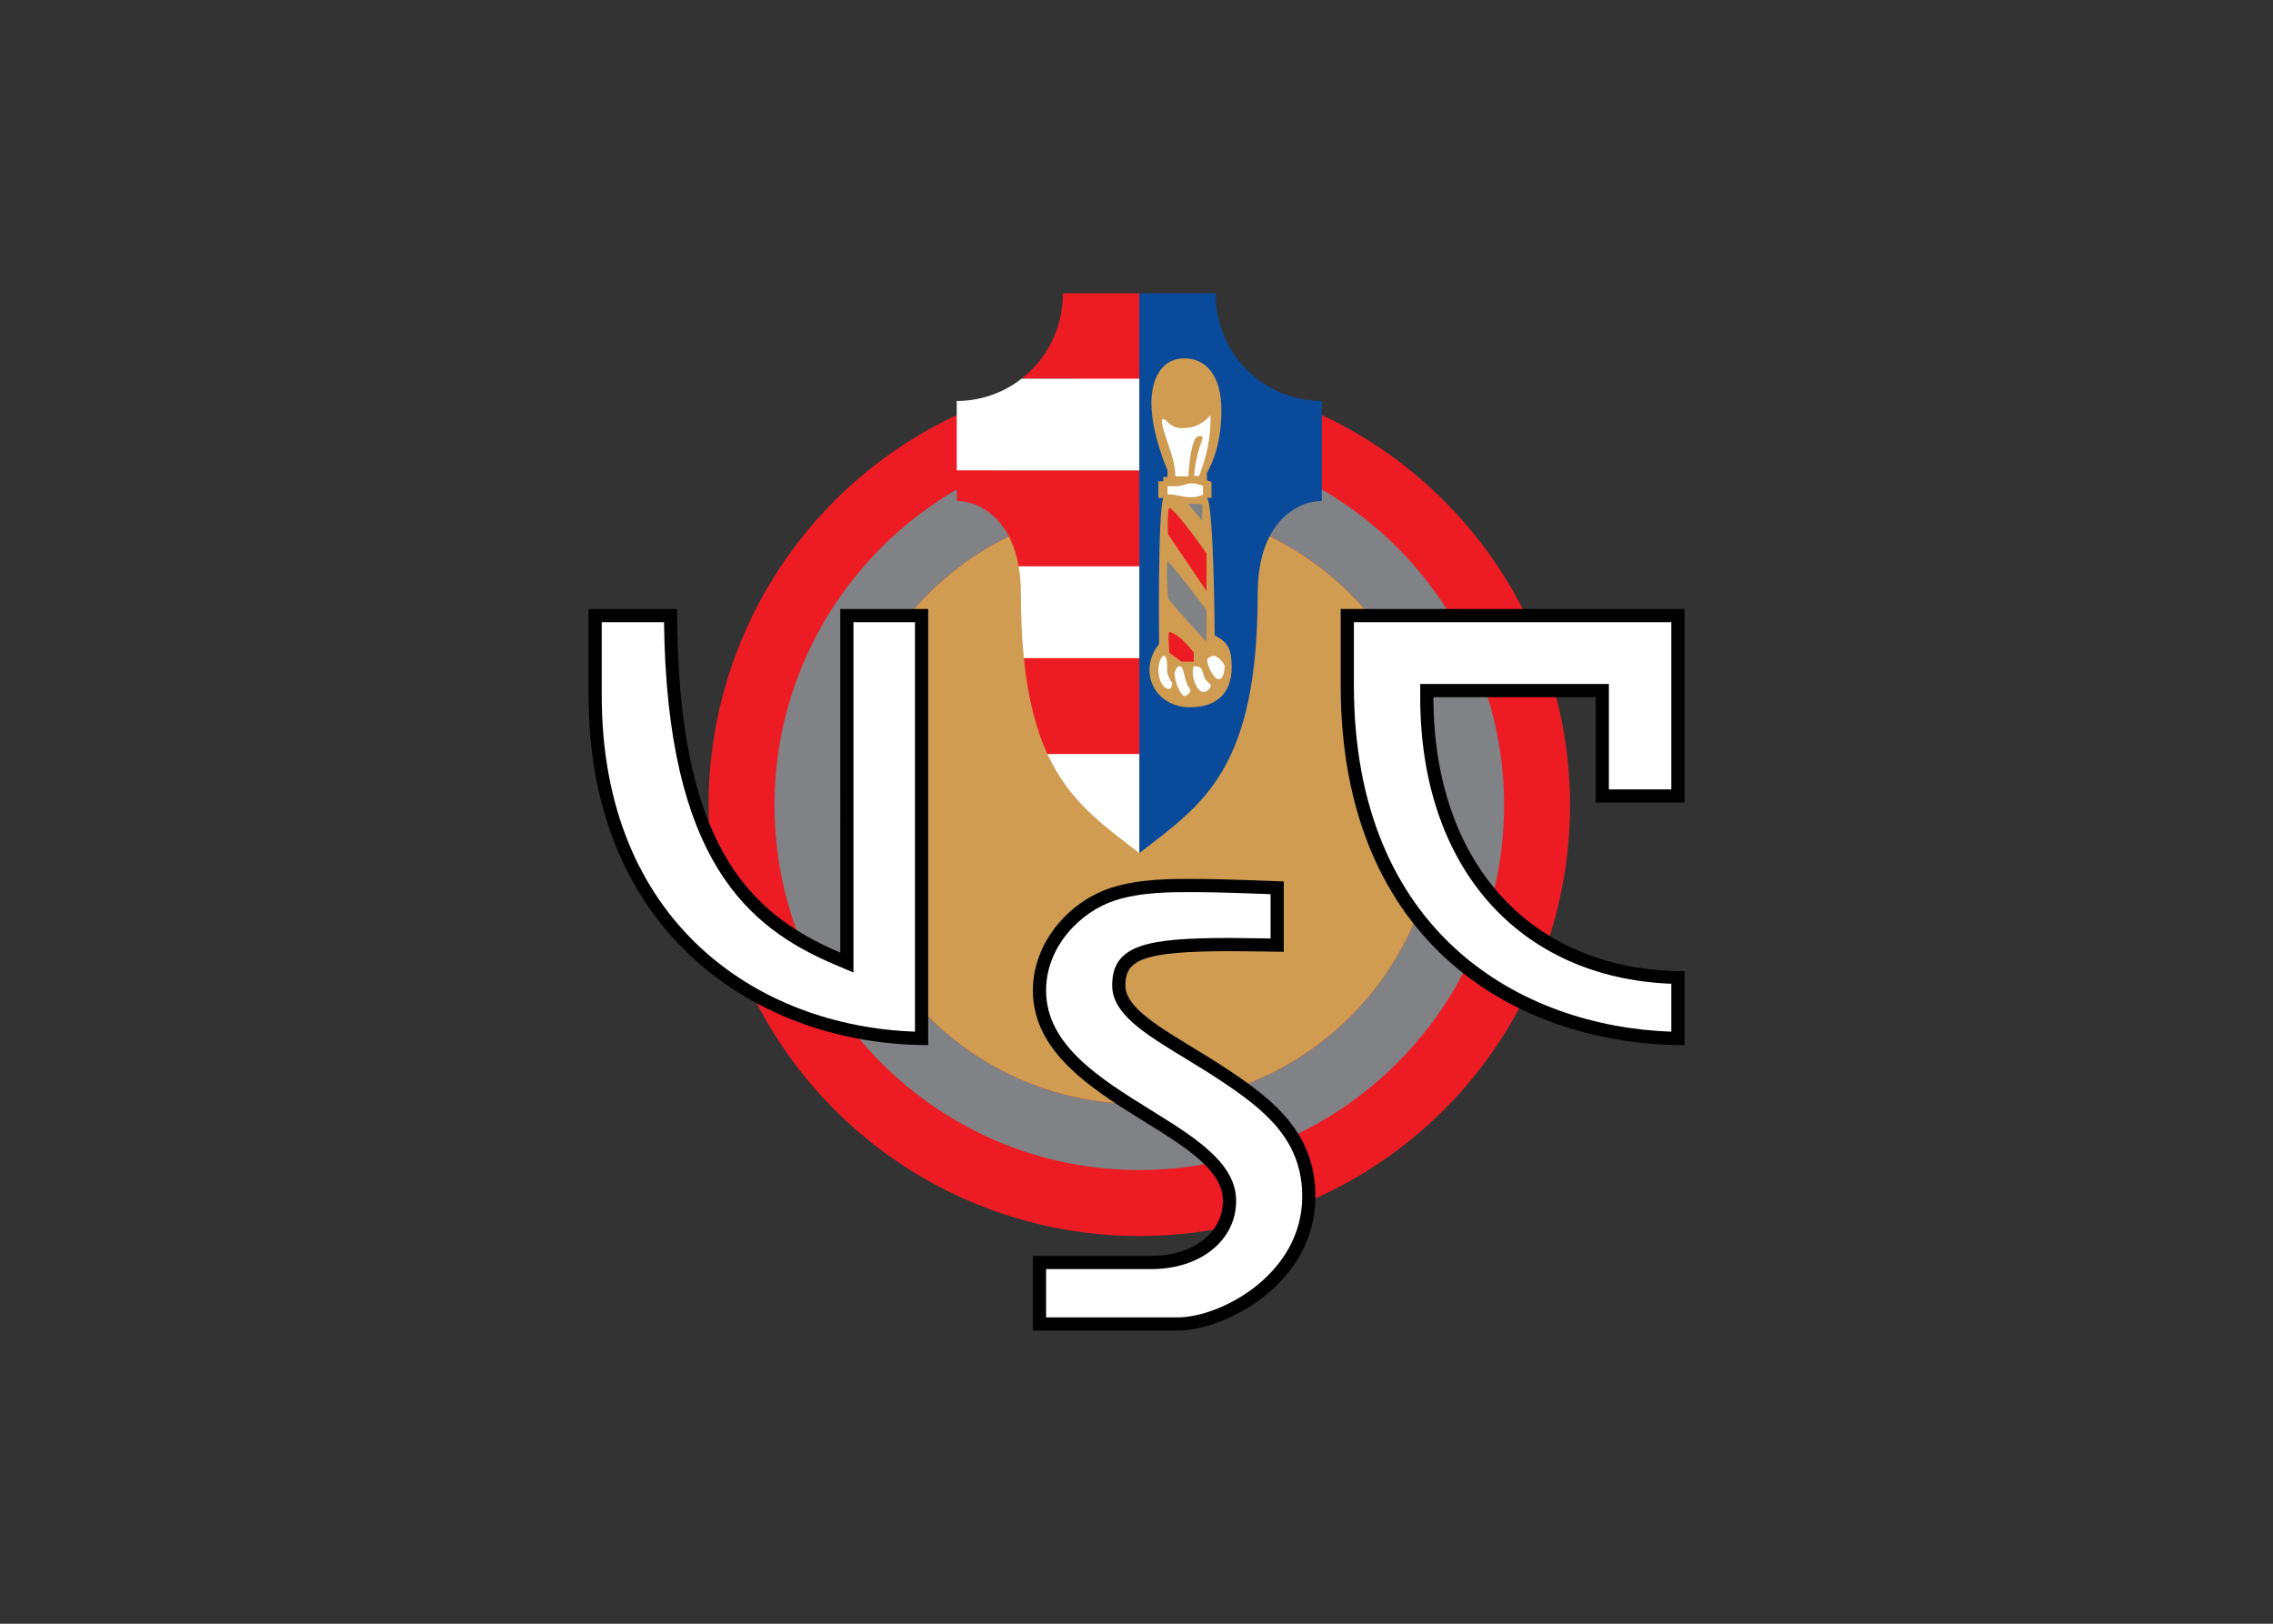 <svg clip-rule="evenodd" fill-rule="evenodd" stroke-linejoin="round" stroke-miterlimit="2" viewBox="0 0 560 400" xmlns="http://www.w3.org/2000/svg"><rect x="0" y="0" width="560" height="400" fill="#333333" stroke="none"/><g transform="matrix(.892 0 0 .892 139.072 59.072)"><circle cx="158.764" cy="156.158" fill="#ed1c24" r="118.977"/><g fill-rule="nonzero"><path d="m158.765 55.406c-55.556 0-100.754 45.197-100.754 100.752 0 55.556 45.198 100.752 100.754 100.752 55.554 0 100.752-45.196 100.752-100.752 0-55.555-45.198-100.752-100.752-100.752zm0 183.281c-45.507 0-82.529-37.022-82.529-82.528s37.022-82.529 82.529-82.529c45.506 0 82.528 37.022 82.528 82.528s-37.022 82.529-82.528 82.529z" fill="#808285"/><path d="m76.235 156.158c0 45.506 37.023 82.528 82.529 82.528s82.528-37.022 82.528-82.528-37.021-82.528-82.527-82.528c-45.507 0-82.53 37.022-82.53 82.528z" fill="#cf9c51"/><path d="m158.765 14.762v154.605c17.615-13.566 32.703-23.084 32.703-71.681 0-19.642 10.933-25.57 17.715-25.57v-27.607c-15.893 0-29.32-12.832-29.32-29.747" fill="#0a4a9b"/><path d="m133.397 142.031h25.368v-26.526h-31.882c1.135 11.312 3.409 19.803 6.514 26.526zm-25.051-69.915c5.826 0 14.712 4.387 17.1 18.078h33.318v-26.526h-50.418zm29.32-57.354c0 9.808-4.52 18.239-11.413 23.595h32.512v-23.595z" fill="#ed1c24"/><path d="m126.061 97.687c0 6.64.291 12.527.822 17.818h31.882v-25.311h-33.318c.391 2.244.614 4.728.614 7.493zm32.704 71.68v-27.336h-25.368c6.072 13.147 15.304 19.586 25.368 27.336zm-32.512-131.01c-4.994 3.881-11.23 6.152-17.906 6.152v19.159h50.418v-25.311z" fill="#fff"/><path d="m171.219 32.745c-6.8 0-9.113 6.456-9.113 12.294 0 8.641 4.456 18.629 4.456 18.629v1.823h-1.165v1.204h-1.37v4.598h1.37c-1.566 3.811-1.174 40.405-1.174 40.405s-2.642 2.743-2.642 7.143c0 5.767 4.794 10.272 11.056 10.272 7.827 0 11.643-4.211 11.643-11.058 0-4.992-.979-6.947-4.697-8.806 0 0-.195-35.025-2.055-37.957h1.174v-4.405l-1.272-.489v-2.055s4.011-5.969 4.011-17.121c.001-10.273-4.597-14.477-10.222-14.477z" fill="#cf9c51"/><path d="m165.006 49.863c0-.685 1.175 0 1.175 0s1.466 2.152 4.205 2.152c4.306 0 6.066-1.565 8.024-3.521.275 5.853-1.184 11.736-3.132 16.729h-1.369s.098-4.304 2.349-10.468c-.071-.79-1.223-.734-1.956 0-1.762 3.327-1.958 10.566-1.958 10.566h-3.62c-.001-5.577-3.718-12.034-3.718-15.458zm1.565 18.197v2.25c2.839 0 3.815.782 6.654.782 1.662 0 3.129-.684 3.129-.684v-2.446s-1.368-.685-3.129-.685c-1.762 0-2.544.783-4.207.783z" fill="#fff"/><path d="m177.334 86.649v10.37l-10.664-15.751s-.245-6.604.392-7.24c2.103.831 10.272 12.621 10.272 12.621zm-10.273 21.621c-.44.44 0 5.772 0 5.772l3.325 2.446h3.424v-2.446c.001 0-3.424-4.892-6.749-5.772z" fill="#ed1c24"/><path d="m177.334 102.302v8.708s-8.17-8.659-10.664-12.035c0-.881-.636-9.537 0-10.174 3.744 4.11 10.664 13.501 10.664 13.501zm-5.088-29.448 3.913 4.794v-4.597z" fill="#808285"/><path d="m166.474 119.13c0 1.467 1.369 3.228 1.369 3.228s0 1.664-.782 1.664c-1.761 0-3.034-2.348-3.034-5.381 0-1.273.685-3.718 1.467-3.718.783-.001.98 1.174.98 4.207zm3.327-1.37c-.588 0-1.273 1.271-1.273 2.152 0 2.25 1.761 6.065 2.642 6.065.88 0 1.712-.881 1.712-1.712-2.275-3.106-1.419-6.505-3.081-6.505zm4.01 0c-.978 2.348.783 7.142 2.642 7.142.978 0 2.054-.977 2.054-2.054-3.522-2.544-.881-5.088-4.696-5.088zm3.718-1.762c0 1.468 1.664 5.382 3.229 5.382.88 0 1.565-1.566 1.565-3.62 0-.881-2.152-2.887-2.886-2.887s-1.908.636-1.908 1.125z" fill="#fff"/><path d="m6.646 101.958v23.908c0 66.065 47.269 96.54 93.805 96.54v-120.448h-24.273v94.899c-25.914-10.976-45.077-30.66-45.077-94.899z"/><path d="m79.823 105.603v96.756l-5.066-2.146c-24.123-10.216-46.461-28.856-47.263-94.61h-17.203v20.263c0 62.435 42.863 91.305 86.514 92.821v-113.085c-4.333.001-12.647.001-16.982.001z" fill="#fff"/><path d="m214.389 101.958v21.061c0 72.176 49.67 99.387 94.965 99.387v-20.421c-42.385 0-69.352-29.88-69.352-75.668h44.817v29.103h24.535v-53.462z"/><path d="m218.034 105.603v17.416c0 68.639 46.408 94.259 87.676 95.675v-13.227c-42.238-1.684-69.355-32.32-69.355-79.15v-3.645h52.108v29.103h17.247v-46.173c-6.473.001-81.205.001-87.676.001z" fill="#fff"/><path d="m198.662 177.211s-16.447-.7-24.321-.7c-5.716 0-15.284-.202-23.498 2.498-11.648 3.83-21.471 15.172-21.471 28.296 0 30.617 52.492 39.017 52.492 58.092 0 9.094-8.574 15.222-19.773 15.222h-32.719v20.619h40.069c12.774 0 37.97-12.747 37.97-37.066 0-17.5-11.648-26.623-23.605-34.629-14.11-9.449-28.888-15.871-28.888-23.637 0-7.001 4.55-9.449 29.047-9.449 3.675 0 14.698.176 14.698.176v-19.422z"/><path d="m151.983 182.471c-9.426 3.1-18.965 12.625-18.965 24.835 0 15.083 14.812 24.273 29.135 33.16 12.011 7.45 23.357 14.488 23.357 24.931 0 10.931-9.85 18.867-23.418 18.867h-29.074v13.329h36.424c11.65 0 34.324-11.798 34.324-33.421 0-15.588-10.399-23.843-21.987-31.6-3.451-2.312-6.934-4.433-10.302-6.484-11.286-6.875-20.203-12.303-20.203-20.182 0-11.273 9.638-13.093 32.692-13.093 0 0 6.898.082 11.054.131v-12.231c-5.248-.204-15.154-.557-20.676-.557l-1.125-.001c-5.615-.012-14.096-.031-21.236 2.316z" fill="#fff"/></g></g></svg>